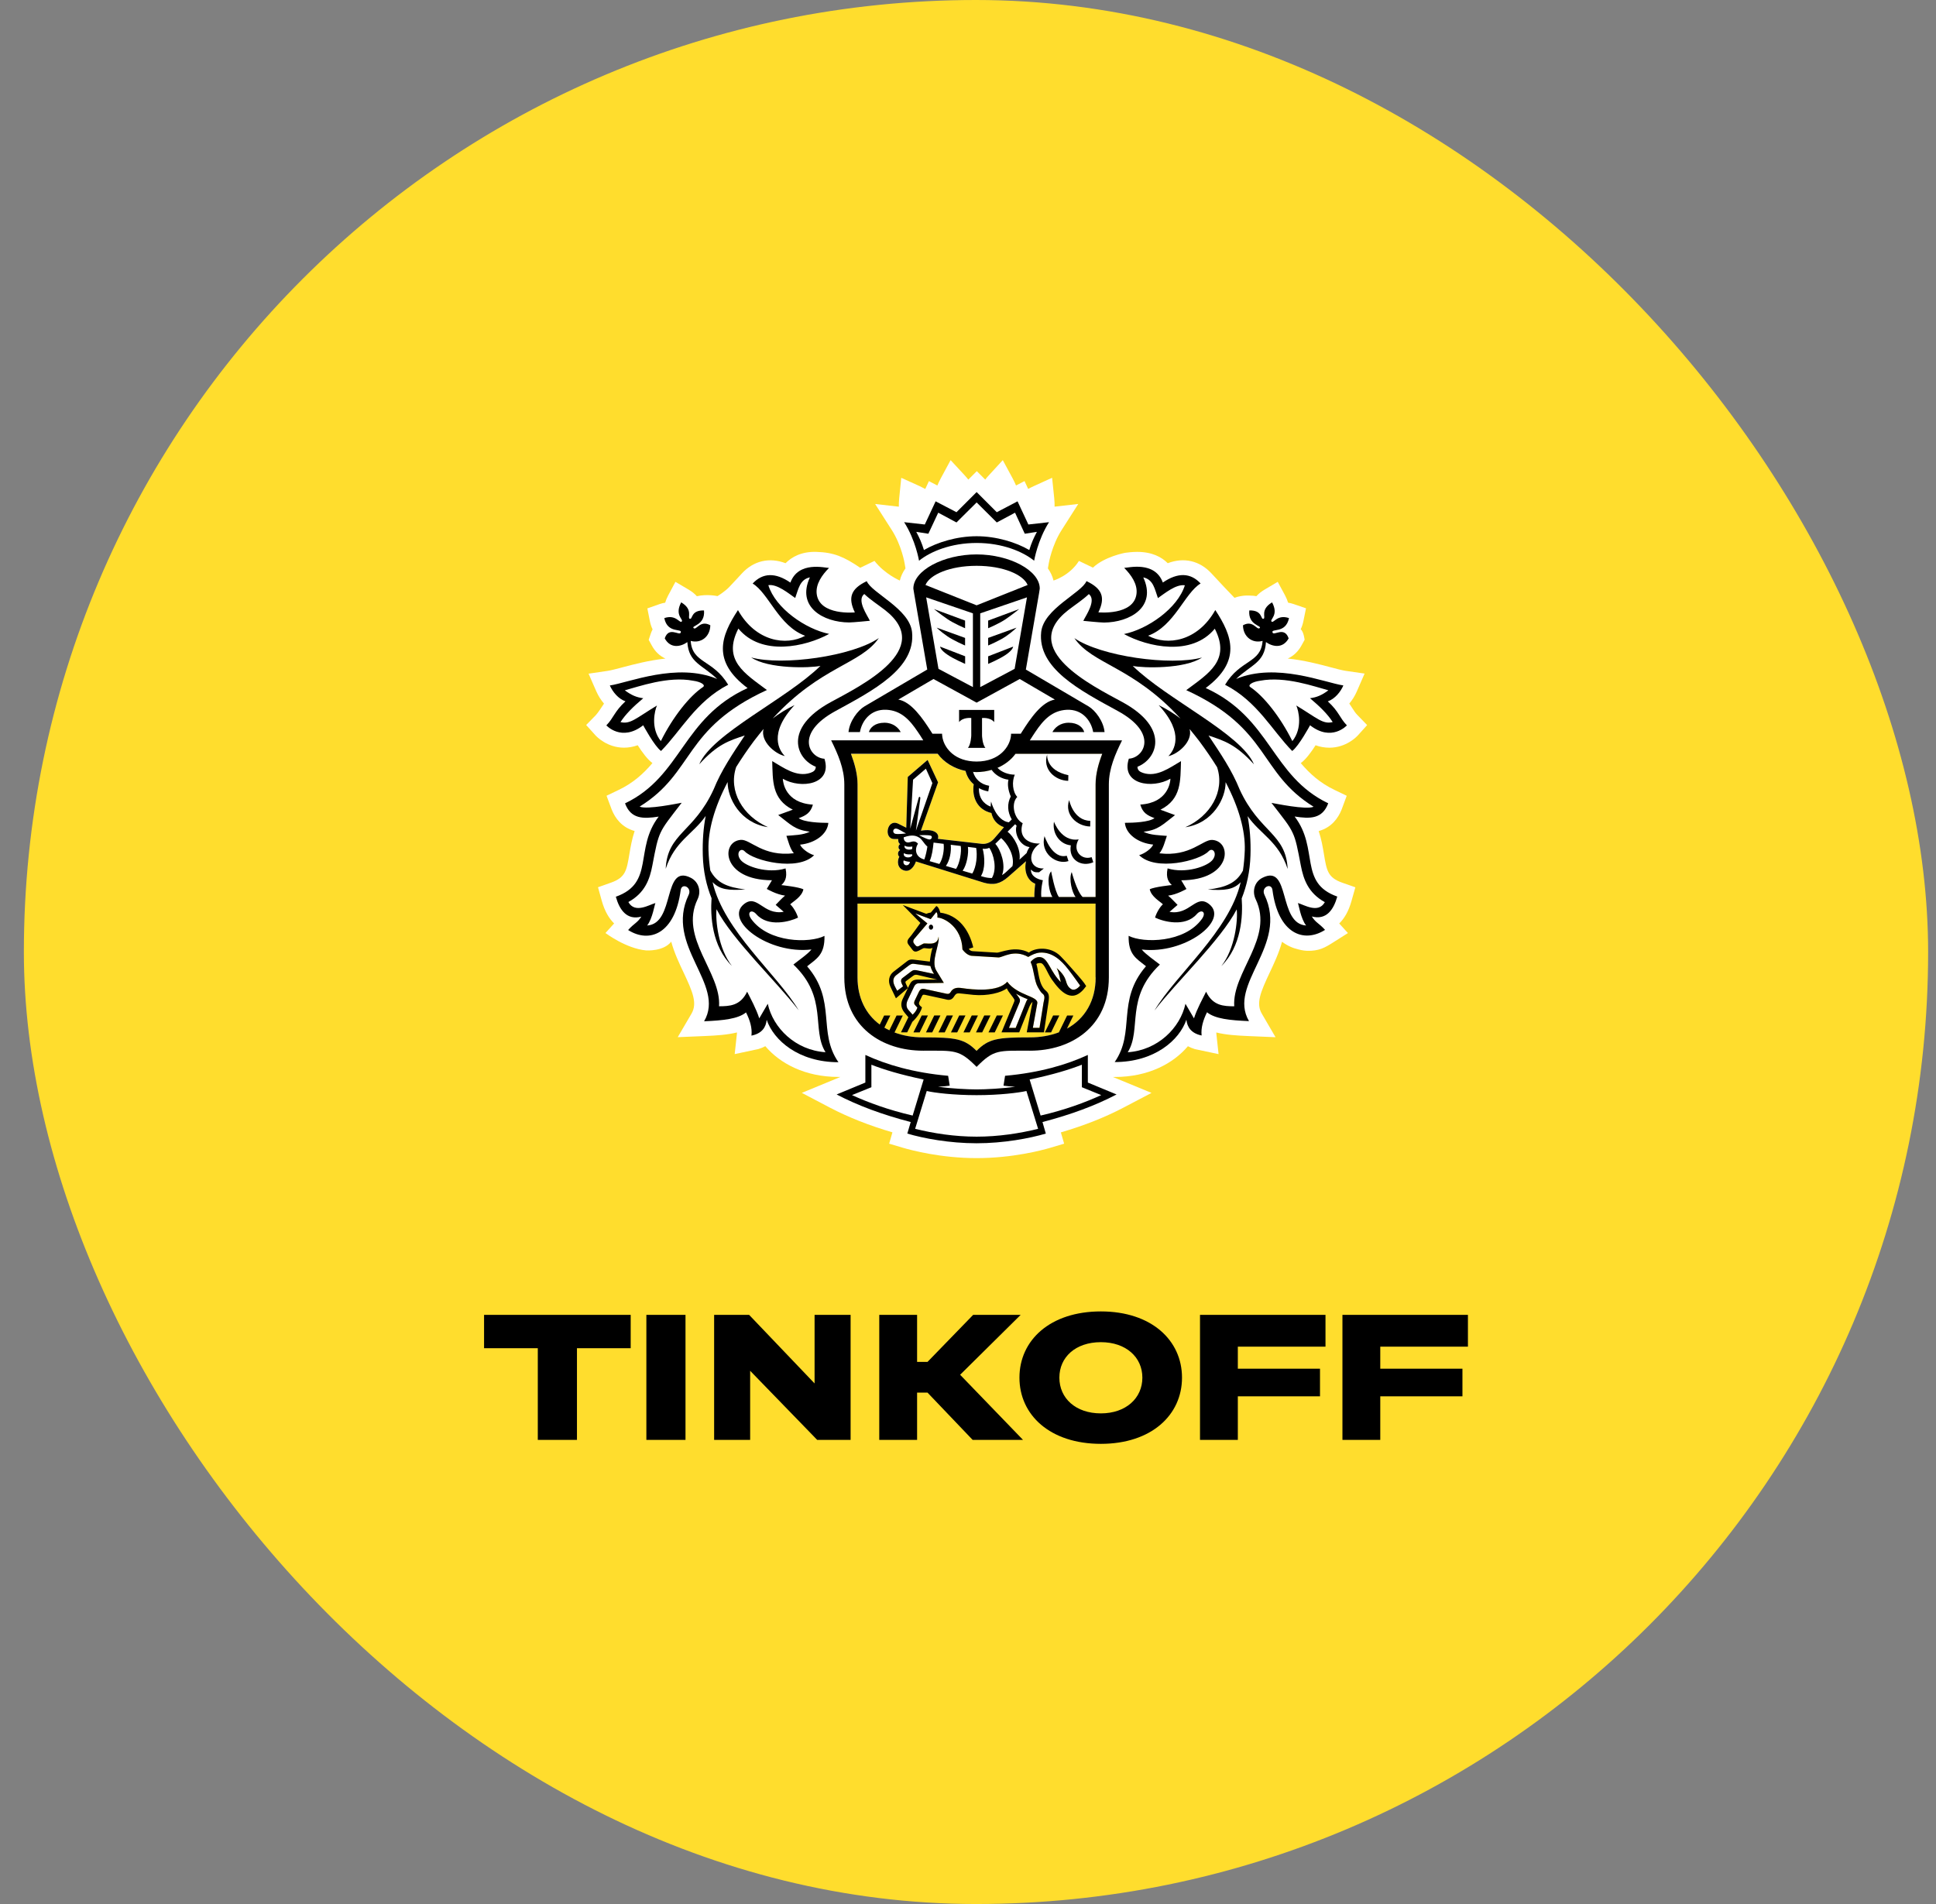 <svg width="61" height="60" viewBox="0 0 61 60" fill="none" xmlns="http://www.w3.org/2000/svg">
<rect x="0" y="0" width="61" height="60" fill="#808080" stroke="none"/>
<rect x="0.752" width="60" height="60" rx="30" fill="#FFDD2D"/>
<path d="M42.77 22.533C42.703 22.464 42.664 22.401 42.608 22.314C42.579 22.27 42.548 22.222 42.514 22.171C42.609 22.059 42.69 21.93 42.751 21.788L42.996 21.226L42.394 21.139C42.292 21.124 42.128 21.081 41.936 21.03C41.567 20.932 41.093 20.806 40.575 20.752C40.752 20.674 40.902 20.533 41.007 20.342L41.106 20.162C41.106 20.162 41.08 19.909 40.983 19.83C41.02 19.752 41.049 19.666 41.068 19.572L41.15 19.169L40.765 19.037C40.705 19.016 40.645 19.001 40.586 18.992C40.564 18.918 40.531 18.84 40.488 18.758L40.259 18.335L39.847 18.579C39.744 18.639 39.657 18.709 39.587 18.787C39.526 18.775 39.46 18.769 39.391 18.769C39.391 18.769 39.155 18.743 38.896 18.838L38.563 18.49L38.169 18.067C37.801 17.67 37.302 17.553 36.794 17.748C36.6 17.553 36.298 17.391 35.828 17.391C35.669 17.391 35.529 17.411 35.447 17.421C35.447 17.421 34.801 17.54 34.437 17.888L33.996 17.676C33.701 18.145 33.195 18.294 33.195 18.294C33.16 18.156 33.101 18.028 33.017 17.911L33.046 17.746C33.046 17.741 33.145 17.181 33.448 16.707L33.974 15.881L33.228 15.966C33.231 15.891 33.227 15.803 33.217 15.698L33.15 15.056L32.566 15.322C32.501 15.351 32.447 15.381 32.396 15.407L32.281 15.16L32.013 15.299C31.986 15.233 31.951 15.157 31.904 15.07L31.596 14.5L31.159 14.976C31.113 15.025 31.075 15.07 31.043 15.113L30.777 14.847L30.51 15.114C30.476 15.071 30.439 15.026 30.394 14.977L29.952 14.5L29.643 15.072C29.595 15.16 29.562 15.234 29.535 15.3L29.269 15.161L29.153 15.409C29.102 15.382 29.048 15.353 28.983 15.322L28.397 15.057L28.332 15.702C28.322 15.805 28.319 15.893 28.321 15.967L27.574 15.882L28.102 16.708C28.405 17.181 28.502 17.741 28.502 17.746L28.53 17.911C28.445 18.029 28.386 18.157 28.352 18.295C28.352 18.295 27.874 18.089 27.554 17.676L27.104 17.892C26.59 17.543 26.272 17.407 25.718 17.391C25.248 17.378 24.945 17.553 24.751 17.748C24.242 17.554 23.745 17.671 23.378 18.068C23.378 18.068 23.136 18.332 22.984 18.491C22.831 18.652 22.606 18.785 22.606 18.785C22.606 18.785 22.287 18.712 21.957 18.788C21.887 18.71 21.799 18.64 21.695 18.579L21.282 18.335L21.055 18.76C21.011 18.841 20.98 18.918 20.959 18.992C20.9 19.001 20.84 19.016 20.78 19.037L20.397 19.172L20.476 19.572C20.496 19.669 20.524 19.755 20.562 19.833C20.54 19.876 20.52 19.921 20.504 19.969L20.439 20.163L20.538 20.343C20.641 20.533 20.79 20.675 20.968 20.753C20.45 20.808 19.977 20.933 19.606 21.031C19.415 21.081 19.252 21.125 19.15 21.14L18.545 21.229L18.682 21.543L18.792 21.793C18.854 21.932 18.936 22.061 19.031 22.173C18.995 22.224 18.843 22.465 18.775 22.534L18.469 22.847L18.762 23.172C18.799 23.212 19.128 23.56 19.66 23.561C19.806 23.561 19.95 23.535 20.093 23.484C20.235 23.708 20.404 23.934 20.557 24.046C20.274 24.381 19.952 24.672 19.494 24.892L19.111 25.076L19.276 25.517C19.383 25.783 19.592 26.075 19.996 26.187C19.91 26.447 19.868 26.694 19.831 26.914C19.744 27.436 19.707 27.652 19.252 27.814L18.842 27.959L18.959 28.38C19.054 28.723 19.196 28.95 19.35 29.1L19.077 29.402C19.077 29.402 19.724 29.891 20.357 29.95C20.367 29.951 20.907 29.986 21.149 29.674C21.246 30.028 21.4 30.354 21.54 30.649C21.826 31.256 21.978 31.616 21.787 31.944L21.354 32.684L22.205 32.648C22.576 32.633 22.922 32.609 23.221 32.535C23.221 32.551 23.219 32.566 23.218 32.581L23.149 33.217L23.895 33.058C23.973 33.035 24.047 33.004 24.114 32.968C24.576 33.512 25.361 33.937 26.418 33.937H26.48L25.264 34.439L26.149 34.904C26.732 35.209 27.38 35.465 28.119 35.683L28.016 36.04L28.46 36.172C28.717 36.247 29.644 36.495 30.773 36.495C31.902 36.495 32.828 36.247 33.085 36.172L33.529 36.04L33.426 35.684C34.166 35.467 34.813 35.211 35.396 34.905L36.282 34.44L35.065 33.938H35.126C36.184 33.938 36.968 33.513 37.429 32.969C37.496 33.005 37.57 33.036 37.649 33.06L38.395 33.218L38.326 32.584C38.325 32.569 38.324 32.552 38.324 32.536C38.622 32.611 38.968 32.633 39.339 32.649L40.19 32.685L39.759 31.946C39.566 31.618 39.72 31.259 40.005 30.652C40.145 30.356 40.298 30.03 40.395 29.677C40.559 29.802 40.736 29.878 40.911 29.918C40.911 29.918 41.047 29.958 41.178 29.962C41.554 29.973 41.742 29.865 42.001 29.701L42.471 29.403L42.196 29.101C42.35 28.952 42.492 28.725 42.586 28.383L42.705 27.961L42.294 27.817C41.837 27.655 41.801 27.438 41.715 26.916C41.678 26.696 41.637 26.448 41.55 26.189C41.954 26.076 42.161 25.784 42.269 25.519L42.433 25.077L42.05 24.893C41.591 24.673 41.269 24.382 40.985 24.047C41.14 23.936 41.308 23.709 41.452 23.485C41.593 23.537 41.738 23.561 41.885 23.562C42.417 23.562 42.747 23.214 42.783 23.175L43.076 22.849L42.77 22.533Z" fill="white"/>
<path fill-rule="evenodd" clip-rule="evenodd" d="M27.02 28.267V24.718C27.02 24.388 26.926 24.058 26.812 23.754H29.545C29.796 24.101 30.25 24.333 30.772 24.333C31.292 24.333 31.747 24.101 31.998 23.754H34.731C34.615 24.059 34.522 24.388 34.522 24.718V28.267H27.02ZM30.771 33.115C30.389 32.733 30.116 32.691 29.087 32.691C27.856 32.691 27.02 31.963 27.02 30.801V28.475H34.521V30.801C34.521 31.963 33.686 32.691 32.453 32.691C31.424 32.689 31.152 32.733 30.771 33.115Z" fill="#FFDD2D"/>
<path d="M27.456 33.553V34.261L26.846 34.509C27.362 34.745 28.003 34.98 28.755 35.153L29.102 34.017C28.363 33.864 27.848 33.705 27.456 33.553Z" fill="white"/>
<path d="M30.771 34.512C30.05 34.512 29.442 34.437 29.2 34.381L28.834 35.573C29.409 35.715 30.082 35.82 30.771 35.82C31.458 35.82 32.131 35.716 32.708 35.573L32.341 34.381C32.099 34.438 31.494 34.512 30.771 34.512Z" fill="white"/>
<path d="M34.087 33.553C33.694 33.705 33.18 33.863 32.441 34.018L32.789 35.155C33.543 34.981 34.181 34.746 34.697 34.51L34.088 34.262V33.553H34.087Z" fill="white"/>
<path d="M26.176 22.123C27.132 21.603 29.468 20.458 27.885 19.224C27.669 19.056 27.431 18.905 27.231 18.718C26.984 18.91 27.323 19.387 27.409 19.561C27.409 19.561 26.881 19.615 26.756 19.615C25.941 19.611 25.086 19.125 25.519 18.193C25.195 18.261 25.155 18.575 25.056 18.844C24.848 18.702 24.487 18.397 24.209 18.44C24.435 19.169 25.387 19.827 26.126 19.976C25.379 20.385 23.994 20.69 23.266 19.808C22.754 20.805 23.466 21.221 24.165 21.744C21.506 22.966 21.899 24.338 20.154 25.418C20.381 25.525 21.39 25.309 21.48 25.297C21.101 25.791 20.924 26 20.814 26.241C20.707 26.467 20.66 26.722 20.555 27.271C20.473 27.705 20.323 28.137 19.799 28.425C20.004 28.799 20.46 28.506 20.651 28.456C20.625 28.496 20.561 28.947 20.39 29.165C21.286 29.106 20.871 27.203 21.767 27.662C22.02 27.79 22.096 28.09 21.98 28.335C21.391 29.559 22.729 30.637 22.656 31.71C22.985 31.708 23.326 31.698 23.54 31.25C23.652 31.474 23.826 31.788 23.922 32.09L24.19 31.631C24.355 32.392 25.06 33.094 26.011 33.157C25.557 32.434 26.101 31.446 24.998 30.395C25.136 30.284 25.453 30.069 25.567 29.922C24.213 30.082 22.802 29.004 23.442 28.492C23.861 28.158 24.045 28.852 24.691 28.735L24.439 28.515C24.527 28.427 24.629 28.312 24.734 28.225C24.459 28.191 24.159 28.014 24.159 28.014L24.323 27.741C22.738 27.738 22.698 26.517 23.342 26.468C23.644 26.446 24.036 27.008 25.011 26.89C24.887 26.739 24.837 26.51 24.778 26.341C25.014 26.319 25.291 26.322 25.513 26.212C25.037 26.151 24.916 25.989 24.519 25.686L24.98 25.517C24.311 25.18 24.352 24.595 24.331 23.985C24.681 24.188 25.092 24.502 25.531 24.357C25.635 24.322 25.701 24.273 25.704 24.163C25.078 23.911 24.676 22.94 26.176 22.123ZM25.034 22.218C24.197 23.12 24.56 23.66 24.728 23.826C24.417 23.759 23.951 23.358 24.058 22.971C23.958 23.091 23.857 23.221 23.753 23.355C23.545 23.634 23.359 23.908 23.194 24.173C22.94 24.934 23.405 25.719 24.197 26.067C23.318 25.936 22.923 25.148 22.925 24.645C22.505 25.445 22.304 26.176 22.322 26.789C22.331 27.017 22.35 27.23 22.38 27.431C22.582 27.817 22.907 27.959 23.485 28.03C22.96 28.064 22.681 28.04 22.453 27.798C22.811 29.348 24.485 30.691 25.166 31.84C24.484 30.947 23.072 29.616 22.578 28.654C22.54 29.002 22.632 29.893 23.061 30.441C22.429 29.814 22.379 28.864 22.421 28.308C22.26 27.908 22.159 27.462 22.145 26.953C22.132 26.485 22.164 26.079 22.235 25.715C21.835 26.288 21.258 26.509 20.974 27.38C21.029 26.256 21.862 26.239 22.485 24.874C22.727 24.277 23.077 23.762 23.465 23.178C22.972 23.341 22.603 23.457 22.033 24.087C22.438 23.121 24.779 22.036 25.852 20.985C25.529 21.054 24.215 21.088 23.669 20.72C24.658 20.99 26.859 20.682 27.691 20.109C27.117 20.941 25.868 20.989 24.347 22.643C24.541 22.487 24.8 22.33 25.034 22.218Z" fill="white"/>
<path d="M40.986 27.27C40.881 26.721 40.835 26.466 40.729 26.241C40.619 26 40.441 25.791 40.062 25.296C40.152 25.309 41.163 25.524 41.388 25.417C39.644 24.338 40.036 22.966 37.377 21.743C38.075 21.221 38.787 20.805 38.276 19.806C37.547 20.689 36.162 20.385 35.415 19.974C36.155 19.825 37.106 19.169 37.333 18.438C37.053 18.395 36.692 18.7 36.484 18.841C36.385 18.572 36.347 18.258 36.022 18.189C36.455 19.122 35.6 19.609 34.784 19.612C34.659 19.612 34.133 19.559 34.133 19.559C34.217 19.384 34.556 18.907 34.308 18.715C34.108 18.904 33.873 19.054 33.656 19.221C32.071 20.456 34.41 21.602 35.365 22.12C36.863 22.937 36.465 23.908 35.838 24.157C35.84 24.267 35.907 24.316 36.012 24.35C36.448 24.497 36.862 24.183 37.209 23.979C37.189 24.589 37.231 25.175 36.563 25.51L37.022 25.68C36.625 25.983 36.506 26.144 36.029 26.206C36.251 26.315 36.53 26.313 36.765 26.335C36.705 26.504 36.653 26.733 36.53 26.884C37.507 27 37.9 26.44 38.2 26.462C38.842 26.511 38.803 27.732 37.217 27.735L37.381 28.008C37.381 28.008 37.081 28.185 36.805 28.218C36.91 28.305 37.013 28.421 37.102 28.509L36.849 28.729C37.494 28.846 37.679 28.152 38.098 28.486C38.739 28.998 37.328 30.076 35.974 29.916C36.088 30.062 36.406 30.279 36.543 30.39C35.439 31.44 35.982 32.428 35.531 33.153C36.48 33.089 37.184 32.387 37.351 31.626L37.619 32.085C37.715 31.783 37.89 31.469 38 31.245C38.213 31.693 38.556 31.703 38.886 31.705C38.811 30.632 40.148 29.554 39.562 28.33C39.444 28.086 39.52 27.786 39.773 27.657C40.671 27.198 40.255 29.101 41.151 29.16C40.98 28.942 40.916 28.491 40.892 28.451C41.081 28.501 41.536 28.794 41.741 28.419C41.221 28.137 41.071 27.704 40.986 27.27ZM39.309 25.714C39.38 26.079 39.415 26.484 39.399 26.952C39.384 27.46 39.284 27.907 39.123 28.307C39.163 28.863 39.115 29.812 38.482 30.439C38.911 29.89 39.004 29 38.966 28.652C38.47 29.614 37.059 30.945 36.376 31.839C37.058 30.689 38.732 29.346 39.091 27.796C38.86 28.037 38.584 28.063 38.058 28.029C38.635 27.958 38.959 27.816 39.161 27.43C39.191 27.23 39.211 27.016 39.219 26.788C39.239 26.174 39.037 25.444 38.616 24.644C38.62 25.146 38.225 25.935 37.344 26.065C38.134 25.716 38.6 24.931 38.347 24.171C38.183 23.906 37.999 23.631 37.789 23.353C37.685 23.22 37.583 23.089 37.483 22.97C37.589 23.357 37.124 23.757 36.812 23.825C36.982 23.658 37.343 23.119 36.507 22.217C36.742 22.329 37 22.486 37.195 22.639C35.675 20.985 34.427 20.938 33.851 20.105C34.683 20.678 36.885 20.987 37.873 20.716C37.328 21.084 36.012 21.05 35.69 20.981C36.762 22.032 39.106 23.117 39.51 24.083C38.94 23.453 38.569 23.337 38.078 23.174C38.467 23.759 38.816 24.274 39.057 24.87C39.682 26.235 40.515 26.251 40.57 27.376C40.286 26.507 39.71 26.286 39.309 25.714Z" fill="white"/>
<path d="M31.997 23.752C31.747 24.099 31.291 24.331 30.772 24.331C30.651 24.331 30.534 24.317 30.424 24.296C30.455 24.439 30.527 24.587 30.679 24.714C30.617 25.129 30.795 25.518 31.238 25.619C31.285 25.831 31.414 25.99 31.633 26.066L31.325 26.424C31.206 26.561 31.052 26.606 30.927 26.589L29.551 26.432C29.611 26.279 29.451 26.101 29.015 26.176L29.555 24.652L29.226 23.946L28.602 24.484L28.556 26.082L28.287 25.951C27.94 25.799 27.838 26.436 28.168 26.438L28.3 26.439C28.291 26.504 28.312 26.576 28.364 26.6C28.302 26.625 28.283 26.743 28.361 26.785C28.282 26.823 28.27 26.944 28.334 26.996C28.266 27.114 28.253 27.369 28.494 27.433C28.693 27.485 28.818 27.271 28.858 27.146L31 27.814C31.301 27.902 31.518 27.853 31.77 27.63L32.328 27.138C32.258 27.461 32.372 27.75 32.616 27.847C32.616 27.847 32.578 28.142 32.593 28.265L33.342 28.266H34.522V24.718C34.522 24.387 34.615 24.057 34.731 23.752H33.342H31.997Z" fill="white"/>
<path d="M28.791 29.722L28.833 29.774C28.89 29.846 28.925 29.829 28.991 29.79L29.088 29.738C29.149 29.691 29.547 29.845 29.569 29.511C29.613 29.76 29.319 30.285 29.497 30.578L29.736 30.972L28.955 30.984C28.87 30.984 28.825 31.036 28.802 31.083L28.597 31.51C28.544 31.622 28.548 31.739 28.615 31.817L28.753 31.974C28.753 31.974 28.866 31.877 28.903 31.75L28.842 31.686C28.791 31.638 28.791 31.591 28.819 31.531L28.945 31.268C28.993 31.164 29.043 31.142 29.154 31.169L29.785 31.306C29.831 31.318 29.906 31.34 29.951 31.262C30.029 31.123 30.165 31.114 30.304 31.136C30.65 31.189 31.45 31.272 31.735 30.936C32.07 31.384 32.724 31.384 32.682 31.619L32.543 32.389H32.751L32.878 31.602C32.892 31.51 32.948 31.384 32.85 31.313C32.81 31.282 32.791 31.265 32.7 31.107C32.581 30.898 32.587 30.584 32.473 30.313C32.581 30.183 32.699 30.139 32.802 30.164C33.033 30.221 33.095 30.622 33.423 30.949C33.386 30.804 33.37 30.644 33.292 30.506C33.292 30.506 33.52 30.684 33.579 30.892C33.616 31.022 33.654 31.118 33.77 31.178C33.848 31.206 33.94 31.169 34.032 31.057C34.032 31.057 33.816 30.748 33.658 30.545C33.441 30.267 33.151 29.988 32.757 30.021C32.632 30.031 32.512 30.088 32.398 30.157C31.949 29.903 31.6 30.172 31.462 30.172L30.621 30.122C30.456 30.111 30.326 29.918 30.326 29.918C30.305 29.202 29.733 28.917 29.536 28.917C29.536 28.917 29.554 28.788 29.502 28.742L29.327 28.964L28.84 28.785L29.222 29.1L28.807 29.586C28.765 29.633 28.77 29.696 28.791 29.722Z" fill="white"/>
<path d="M28.24 30.729C28.123 30.821 28.128 30.949 28.199 31.092L28.269 31.224L28.453 31.084L28.411 30.993C28.381 30.929 28.382 30.864 28.434 30.823L28.698 30.623C28.771 30.568 28.795 30.562 28.873 30.574L29.428 30.692C29.428 30.692 29.344 30.568 29.316 30.442L28.793 30.373C28.72 30.363 28.674 30.395 28.61 30.445L28.24 30.729Z" fill="white"/>
<path d="M31.791 32.391H32.001L32.338 31.555C32.35 31.525 32.366 31.513 32.379 31.488C32.227 31.428 32.139 31.386 32.013 31.312C32.097 31.427 32.163 31.475 32.128 31.581L31.791 32.391Z" fill="white"/>
<path d="M31.97 21.076L32.359 18.822L30.885 19.327V21.65L31.97 21.076ZM31.134 19.555L32.112 19.192C32.112 19.192 31.921 19.348 31.694 19.505C31.492 19.646 31.134 19.796 31.134 19.796V19.555ZM31.134 20.101L32.029 19.779C32.029 19.779 31.921 19.892 31.695 20.05C31.493 20.189 31.135 20.339 31.135 20.339V20.101H31.134ZM31.134 20.68L31.921 20.375C31.921 20.375 31.921 20.472 31.694 20.628C31.492 20.768 31.134 20.919 31.134 20.919V20.68Z" fill="white"/>
<path d="M29.346 23.069L29.379 23.122H29.682L29.686 23.175C29.689 23.226 29.701 23.279 29.718 23.332C29.765 23.478 29.859 23.63 30.009 23.753C30.183 23.895 30.435 23.998 30.77 23.998C31.496 23.998 31.824 23.524 31.855 23.175L31.857 23.122H32.162L32.194 23.069C32.481 22.618 32.831 22.116 33.237 22.044L32.129 21.396L30.77 22.141L29.41 21.396L28.303 22.044C28.709 22.115 29.059 22.618 29.346 23.069Z" fill="white"/>
<path d="M30.657 21.65V19.327L29.186 18.822L29.572 21.076L30.657 21.65ZM30.409 20.921C30.409 20.921 30.051 20.77 29.849 20.63C29.622 20.474 29.622 20.377 29.622 20.377L30.41 20.681V20.921H30.409ZM30.409 19.555V19.796C30.409 19.796 30.051 19.646 29.849 19.505C29.621 19.348 29.429 19.192 29.429 19.192L30.409 19.555ZM30.409 20.101V20.34C30.409 20.34 30.051 20.19 29.849 20.051C29.621 19.894 29.515 19.78 29.515 19.78L30.409 20.101Z" fill="white"/>
<path d="M30.771 17.83C29.929 17.83 29.298 18.108 29.16 18.434L30.771 19.075L32.379 18.434C32.243 18.108 31.612 17.83 30.771 17.83Z" fill="white"/>
<path d="M30.773 16.9C31.392 16.9 32.014 17.089 32.431 17.335C32.5 17.108 32.572 16.946 32.672 16.761L32.291 16.82L31.982 16.157L31.406 16.466L30.773 15.834L30.137 16.466L29.563 16.157L29.252 16.82L28.871 16.761C28.97 16.946 29.042 17.108 29.112 17.335C29.532 17.089 30.15 16.9 30.773 16.9Z" fill="white"/>
<path d="M41.277 22.005C41.484 21.978 41.652 21.909 41.856 21.755C41.416 21.637 40.495 21.301 39.709 21.453C39.449 21.487 39.305 21.593 39.397 21.654C39.82 21.936 40.342 22.591 40.721 23.356C41.055 22.938 40.915 22.39 40.845 22.233C41.51 22.637 41.684 22.833 41.992 22.756C41.827 22.502 41.595 22.273 41.277 22.005Z" fill="white"/>
<path d="M20.822 23.355C21.202 22.591 21.723 21.936 22.147 21.653C22.242 21.593 22.095 21.487 21.838 21.452C21.05 21.302 20.127 21.637 19.687 21.755C19.894 21.908 20.058 21.978 20.268 22.005C19.948 22.273 19.716 22.501 19.551 22.756C19.861 22.833 20.035 22.636 20.698 22.233C20.63 22.391 20.489 22.938 20.822 23.355Z" fill="white"/>
<path fill-rule="evenodd" clip-rule="evenodd" d="M25.431 30.451C25.736 30.206 25.99 30.084 25.978 29.492C25.518 29.729 24.215 29.716 23.67 28.96C23.517 28.745 23.68 28.637 23.829 28.807C24.202 29.233 24.892 29.039 25.144 28.917C25.104 28.771 24.992 28.58 24.898 28.498C24.993 28.405 25.26 28.266 25.314 28.026C25.172 27.948 24.619 27.892 24.619 27.892C24.708 27.806 24.819 27.686 24.752 27.366C24.187 27.541 23.489 27.304 23.331 27.093C23.175 26.886 23.334 26.692 23.466 26.829C23.747 27.127 25.135 27.468 25.651 26.95C25.459 26.896 25.248 26.724 25.21 26.617C25.688 26.569 26.069 26.285 26.1 25.931C25.836 25.931 25.337 25.911 25.166 25.783C25.395 25.698 25.54 25.615 25.613 25.356C24.739 25.303 24.67 24.649 24.665 24.541C25.234 24.871 26.236 24.725 25.977 23.91C25.503 23.885 25.026 23.113 26.328 22.405C27.511 21.759 28.856 21.064 28.737 19.918C28.66 19.185 27.462 18.685 27.31 18.314C26.81 18.553 26.71 18.831 26.935 19.298C26.935 19.298 25.821 19.409 25.733 18.718C25.695 18.409 25.9 18.119 26.121 17.897C25.996 17.897 25.157 17.67 24.904 18.359C24.434 18.035 24.031 18.047 23.715 18.389C24.221 18.692 24.534 19.729 25.369 20.035C24.775 20.36 23.813 20.224 23.252 19.226C22.721 20.032 22.415 20.83 23.555 21.683C21.482 22.633 21.497 24.45 19.694 25.316C19.877 25.81 20.262 25.81 20.754 25.733C19.975 26.753 20.638 27.821 19.404 28.258C19.52 28.674 19.752 29.007 20.207 28.885C20.077 29.088 19.992 29.084 19.791 29.307C20.465 29.735 21.265 29.426 21.447 28.052C21.479 27.806 21.814 27.96 21.698 28.201C20.929 29.802 22.873 31.008 22.185 32.183C22.791 32.157 23.254 32.109 23.506 31.904C23.63 32.15 23.705 32.394 23.677 32.635C24.012 32.567 24.134 32.368 24.157 32.137C24.377 32.783 25.162 33.473 26.418 33.473C25.751 32.514 26.371 31.543 25.431 30.451ZM24.191 31.631L23.923 32.091C23.827 31.788 23.653 31.474 23.541 31.251C23.325 31.699 22.984 31.708 22.656 31.71C22.729 30.638 21.391 29.559 21.98 28.336C22.098 28.091 22.02 27.791 21.767 27.662C20.87 27.204 21.286 29.107 20.39 29.165C20.561 28.948 20.626 28.496 20.651 28.457C20.461 28.507 20.005 28.8 19.799 28.425C20.323 28.138 20.473 27.705 20.555 27.271C20.659 26.722 20.708 26.467 20.813 26.242C20.924 26.001 21.1 25.791 21.479 25.297C21.389 25.31 20.381 25.525 20.154 25.418C21.898 24.338 21.505 22.967 24.164 21.744C23.467 21.222 22.755 20.805 23.265 19.808C23.993 20.69 25.378 20.385 26.125 19.976C25.387 19.827 24.434 19.171 24.209 18.44C24.487 18.397 24.849 18.702 25.055 18.844C25.156 18.574 25.195 18.261 25.519 18.194C25.087 19.126 25.941 19.612 26.756 19.615C26.883 19.615 27.409 19.562 27.409 19.562C27.325 19.387 26.984 18.91 27.232 18.718C27.431 18.907 27.669 19.057 27.885 19.224C29.47 20.46 27.132 21.605 26.176 22.125C24.677 22.941 25.078 23.914 25.704 24.162C25.702 24.271 25.635 24.32 25.531 24.355C25.092 24.501 24.681 24.186 24.331 23.984C24.352 24.593 24.311 25.18 24.98 25.515L24.52 25.683C24.916 25.987 25.037 26.147 25.514 26.21C25.291 26.32 25.015 26.317 24.778 26.339C24.838 26.508 24.887 26.737 25.012 26.888C24.036 27.005 23.645 26.444 23.342 26.466C22.698 26.515 22.738 27.736 24.323 27.739L24.16 28.012C24.16 28.012 24.46 28.189 24.736 28.223C24.631 28.309 24.529 28.425 24.44 28.514L24.693 28.733C24.045 28.85 23.863 28.157 23.442 28.49C22.802 29.002 24.214 30.081 25.567 29.92C25.454 30.067 25.135 30.283 24.999 30.395C26.101 31.444 25.558 32.433 26.011 33.158C25.06 33.095 24.356 32.391 24.191 31.631Z" fill="black"/>
<path fill-rule="evenodd" clip-rule="evenodd" d="M22.452 27.797C22.682 28.038 22.959 28.063 23.484 28.03C22.906 27.959 22.582 27.817 22.38 27.43C22.351 27.23 22.331 27.016 22.323 26.788C22.305 26.175 22.506 25.445 22.926 24.644C22.923 25.146 23.317 25.934 24.198 26.066C23.406 25.717 22.941 24.932 23.195 24.172C23.36 23.907 23.546 23.632 23.753 23.354C23.857 23.221 23.959 23.09 24.058 22.97C23.952 23.358 24.417 23.758 24.729 23.825C24.56 23.659 24.198 23.12 25.035 22.219C24.802 22.331 24.543 22.488 24.347 22.641C25.866 20.987 27.116 20.94 27.69 20.107C26.859 20.68 24.657 20.989 23.668 20.718C24.214 21.086 25.529 21.052 25.851 20.983C24.78 22.034 22.439 23.119 22.032 24.085C22.602 23.454 22.972 23.339 23.466 23.177C23.077 23.763 22.727 24.277 22.486 24.874C21.862 26.237 21.029 26.254 20.975 27.378C21.259 26.507 21.836 26.286 22.235 25.713C22.165 26.079 22.131 26.484 22.144 26.951C22.158 27.46 22.259 27.906 22.42 28.306C22.38 28.863 22.428 29.812 23.061 30.439C22.631 29.891 22.539 29 22.577 28.652C23.072 29.614 24.484 30.945 25.166 31.838C24.484 30.69 22.811 29.348 22.452 27.797Z" fill="black"/>
<path fill-rule="evenodd" clip-rule="evenodd" d="M38.079 23.178C38.57 23.341 38.94 23.456 39.511 24.087C39.107 23.121 36.762 22.036 35.691 20.985C36.013 21.053 37.329 21.088 37.874 20.72C36.886 20.991 34.684 20.682 33.852 20.109C34.426 20.942 35.676 20.989 37.196 22.643C37.001 22.49 36.742 22.332 36.508 22.221C37.344 23.122 36.983 23.662 36.813 23.828C37.124 23.761 37.59 23.361 37.483 22.974C37.584 23.093 37.685 23.224 37.789 23.357C37.998 23.637 38.183 23.91 38.348 24.175C38.602 24.936 38.136 25.721 37.346 26.069C38.227 25.939 38.622 25.149 38.617 24.648C39.038 25.448 39.239 26.178 39.221 26.791C39.213 27.02 39.193 27.232 39.163 27.434C38.96 27.82 38.636 27.962 38.058 28.033C38.585 28.065 38.861 28.041 39.092 27.8C38.733 29.351 37.06 30.693 36.376 31.843C37.06 30.949 38.469 29.618 38.967 28.656C39.005 29.004 38.913 29.895 38.483 30.443C39.116 29.816 39.164 28.867 39.124 28.311C39.283 27.911 39.384 27.464 39.4 26.956C39.415 26.488 39.379 26.082 39.31 25.718C39.71 26.29 40.286 26.511 40.572 27.383C40.517 26.258 39.684 26.24 39.059 24.877C38.817 24.276 38.468 23.762 38.079 23.178Z" fill="black"/>
<path fill-rule="evenodd" clip-rule="evenodd" d="M40.791 25.73C41.281 25.808 41.667 25.808 41.85 25.314C40.047 24.448 40.062 22.632 37.99 21.681C39.129 20.829 38.822 20.03 38.292 19.224C37.732 20.222 36.767 20.358 36.175 20.033C37.008 19.727 37.324 18.69 37.829 18.387C37.513 18.045 37.109 18.034 36.639 18.357C36.385 17.668 35.547 17.895 35.421 17.895C35.641 18.116 35.848 18.406 35.809 18.716C35.722 19.407 34.608 19.296 34.608 19.296C34.834 18.829 34.733 18.551 34.233 18.312C34.081 18.683 32.885 19.183 32.806 19.916C32.686 21.062 34.033 21.757 35.216 22.403C36.517 23.111 36.04 23.884 35.568 23.908C35.306 24.723 36.308 24.869 36.878 24.539C36.876 24.647 36.803 25.301 35.929 25.354C36.003 25.613 36.147 25.696 36.376 25.781C36.205 25.91 35.706 25.929 35.443 25.929C35.474 26.283 35.856 26.568 36.334 26.615C36.296 26.723 36.084 26.895 35.893 26.948C36.409 27.466 37.797 27.125 38.079 26.827C38.208 26.69 38.366 26.884 38.211 27.091C38.052 27.303 37.355 27.54 36.789 27.365C36.724 27.683 36.833 27.804 36.922 27.89C36.922 27.89 36.369 27.946 36.226 28.024C36.28 28.264 36.548 28.402 36.641 28.497C36.547 28.578 36.435 28.769 36.394 28.915C36.648 29.039 37.339 29.23 37.709 28.805C37.859 28.636 38.023 28.743 37.87 28.958C37.325 29.715 36.021 29.726 35.561 29.49C35.548 30.082 35.802 30.204 36.108 30.448C35.166 31.541 35.788 32.512 35.122 33.468C36.377 33.468 37.162 32.779 37.381 32.133C37.407 32.362 37.527 32.562 37.861 32.631C37.835 32.39 37.909 32.146 38.031 31.899C38.285 32.105 38.748 32.153 39.354 32.178C38.667 31.003 40.611 29.798 39.84 28.196C39.726 27.956 40.061 27.802 40.093 28.047C40.273 29.421 41.074 29.731 41.75 29.303C41.547 29.079 41.462 29.084 41.333 28.88C41.788 29.003 42.019 28.67 42.135 28.253C40.907 27.818 41.571 26.75 40.791 25.73ZM40.894 28.457C40.919 28.497 40.982 28.948 41.154 29.165C40.257 29.107 40.673 27.204 39.776 27.662C39.523 27.79 39.448 28.09 39.564 28.336C40.151 29.56 38.814 30.638 38.889 31.711C38.559 31.708 38.216 31.699 38.002 31.251C37.893 31.475 37.716 31.789 37.62 32.091L37.352 31.632C37.186 32.392 36.482 33.095 35.533 33.159C35.984 32.435 35.442 31.447 36.546 30.396C36.407 30.285 36.09 30.068 35.975 29.922C37.329 30.082 38.74 29.004 38.099 28.492C37.68 28.158 37.496 28.851 36.85 28.735L37.103 28.515C37.014 28.427 36.911 28.311 36.806 28.224C37.082 28.191 37.383 28.014 37.383 28.014L37.219 27.74C38.804 27.738 38.842 26.517 38.201 26.468C37.9 26.446 37.507 27.007 36.532 26.89C36.655 26.739 36.706 26.51 36.766 26.341C36.531 26.319 36.252 26.321 36.031 26.212C36.508 26.15 36.627 25.988 37.023 25.686L36.564 25.516C37.232 25.18 37.19 24.595 37.211 23.985C36.862 24.188 36.449 24.502 36.013 24.356C35.91 24.321 35.841 24.273 35.839 24.163C36.466 23.914 36.865 22.943 35.367 22.126C34.412 21.606 32.073 20.462 33.657 19.227C33.874 19.06 34.11 18.908 34.308 18.721C34.556 18.913 34.217 19.39 34.133 19.564C34.133 19.564 34.659 19.618 34.784 19.618C35.6 19.614 36.456 19.128 36.023 18.195C36.347 18.263 36.385 18.578 36.484 18.847C36.692 18.705 37.052 18.401 37.333 18.444C37.105 19.174 36.155 19.831 35.415 19.98C36.162 20.389 37.548 20.694 38.276 19.812C38.786 20.809 38.075 21.226 37.377 21.748C40.037 22.97 39.643 24.342 41.389 25.422C41.163 25.529 40.152 25.314 40.062 25.301C40.443 25.795 40.621 26.005 40.729 26.245C40.836 26.471 40.882 26.725 40.987 27.275C41.07 27.709 41.221 28.142 41.743 28.429C41.539 28.8 41.084 28.507 40.894 28.457Z" fill="black"/>
<path fill-rule="evenodd" clip-rule="evenodd" d="M28.229 31.459L28.609 31.135L28.551 31.018C28.509 30.935 28.531 30.93 28.575 30.897L28.776 30.747C28.822 30.709 28.871 30.713 28.927 30.727L29.529 30.869H28.894C28.747 30.879 28.704 30.936 28.651 31.045L28.608 31.135L28.445 31.472C28.389 31.588 28.36 31.743 28.506 31.918L28.621 32.056L28.388 32.532H28.584L28.746 32.201C28.759 32.19 28.998 31.97 29.049 31.743C28.979 31.686 28.931 31.646 28.969 31.567L29.042 31.409C29.066 31.357 29.074 31.336 29.143 31.349L29.773 31.486C29.852 31.508 29.968 31.543 30.052 31.415C30.138 31.282 30.15 31.296 30.351 31.316L30.673 31.351C31.113 31.393 31.552 31.282 31.723 31.145C31.783 31.282 31.902 31.388 31.958 31.495C31.979 31.535 31.944 31.591 31.917 31.66L31.556 32.531H32.114L32.429 31.737C32.458 31.662 32.5 31.601 32.533 31.571L32.351 32.532H32.893L33.036 31.581C33.067 31.37 33.049 31.302 32.948 31.215C32.723 31.023 32.728 30.62 32.655 30.376C32.693 30.354 32.738 30.343 32.791 30.349C32.909 30.36 32.998 30.663 33.136 30.859C33.413 31.251 33.791 31.684 34.224 31.074C34.182 31.004 34.137 30.942 34.084 30.881L33.963 30.738C33.893 30.659 33.558 30.273 33.418 30.134C33.101 29.812 32.614 29.861 32.419 30.018C31.98 29.785 31.516 30.029 31.406 30.02L30.649 29.974C30.614 29.971 30.562 29.96 30.525 29.9L30.666 29.854C30.534 29.301 30.203 28.839 29.625 28.759C29.625 28.759 29.591 28.585 29.502 28.551L29.329 28.756C29.281 28.763 29.227 28.778 29.184 28.796L28.445 28.52L28.999 29.084C28.999 29.084 28.711 29.494 28.63 29.578C28.575 29.655 28.58 29.714 28.641 29.788L28.748 29.929C28.804 30.003 28.865 30 28.954 29.955L29.075 29.891C29.128 29.847 29.306 29.934 29.382 29.864C29.334 30.025 29.309 30.18 29.298 30.302L28.8 30.241C28.692 30.226 28.642 30.241 28.576 30.294L28.151 30.623C28.013 30.73 27.97 30.915 28.056 31.095L28.229 31.459ZM32.339 31.553L32.002 32.391H31.791L32.129 31.58C32.163 31.476 32.097 31.427 32.013 31.313C32.138 31.384 32.228 31.43 32.379 31.488C32.366 31.512 32.35 31.524 32.339 31.553ZM29.088 29.74L28.992 29.791C28.925 29.829 28.892 29.847 28.834 29.775L28.792 29.721C28.771 29.696 28.765 29.634 28.807 29.585L29.221 29.1L28.84 28.785L29.324 28.965L29.502 28.742C29.554 28.786 29.536 28.915 29.536 28.915C29.732 28.915 30.303 29.201 30.325 29.918C30.325 29.918 30.455 30.11 30.62 30.12L31.461 30.171C31.601 30.171 31.95 29.904 32.398 30.156C32.511 30.088 32.632 30.033 32.757 30.019C33.151 29.99 33.442 30.267 33.658 30.546C33.816 30.748 34.033 31.058 34.033 31.058C33.94 31.17 33.849 31.207 33.771 31.179C33.655 31.118 33.617 31.024 33.58 30.893C33.521 30.684 33.294 30.506 33.294 30.506C33.371 30.646 33.387 30.804 33.424 30.95C33.095 30.622 33.032 30.221 32.803 30.166C32.701 30.14 32.582 30.184 32.473 30.312C32.588 30.583 32.582 30.897 32.701 31.108C32.791 31.265 32.811 31.279 32.851 31.314C32.948 31.384 32.894 31.511 32.879 31.602L32.754 32.39H32.544L32.683 31.62C32.725 31.385 32.071 31.385 31.736 30.937C31.451 31.273 30.651 31.189 30.305 31.137C30.165 31.116 30.029 31.125 29.952 31.264C29.907 31.342 29.832 31.319 29.786 31.307L29.155 31.17C29.044 31.144 28.995 31.166 28.947 31.268L28.821 31.531C28.793 31.593 28.795 31.638 28.845 31.688L28.905 31.752C28.87 31.878 28.755 31.975 28.755 31.975L28.618 31.819C28.551 31.74 28.547 31.626 28.601 31.514L28.805 31.084C28.829 31.036 28.873 30.985 28.958 30.985L29.739 30.973L29.5 30.581C29.322 30.287 29.618 29.762 29.573 29.514C29.548 29.846 29.15 29.695 29.088 29.74ZM28.24 30.729L28.61 30.445C28.676 30.395 28.72 30.362 28.795 30.372L29.316 30.441C29.345 30.567 29.428 30.69 29.428 30.69L28.873 30.573C28.795 30.564 28.771 30.567 28.698 30.62L28.434 30.821C28.382 30.861 28.38 30.927 28.41 30.99L28.453 31.082L28.269 31.222L28.199 31.089C28.127 30.948 28.123 30.819 28.24 30.729Z" fill="black"/>
<path fill-rule="evenodd" clip-rule="evenodd" d="M29.85 20.629C30.052 20.77 30.41 20.92 30.41 20.92V20.681L29.621 20.377C29.621 20.377 29.621 20.475 29.85 20.629Z" fill="black"/>
<path fill-rule="evenodd" clip-rule="evenodd" d="M30.408 20.341V20.102L29.514 19.779C29.514 19.779 29.62 19.893 29.849 20.05C30.05 20.19 30.408 20.341 30.408 20.341Z" fill="black"/>
<path fill-rule="evenodd" clip-rule="evenodd" d="M30.408 19.797V19.556L29.428 19.193C29.428 19.193 29.619 19.349 29.848 19.506C30.05 19.647 30.408 19.797 30.408 19.797Z" fill="black"/>
<path fill-rule="evenodd" clip-rule="evenodd" d="M33.16 23.07H34.162C34.121 22.923 33.965 22.775 33.673 22.775C33.396 22.775 33.23 22.936 33.16 23.07Z" fill="black"/>
<path fill-rule="evenodd" clip-rule="evenodd" d="M32.112 19.193L31.135 19.556V19.797C31.135 19.797 31.493 19.647 31.695 19.506C31.922 19.349 32.112 19.193 32.112 19.193Z" fill="black"/>
<path fill-rule="evenodd" clip-rule="evenodd" d="M31.922 20.377L31.135 20.682V20.921C31.135 20.921 31.493 20.77 31.695 20.631C31.922 20.475 31.922 20.377 31.922 20.377Z" fill="black"/>
<path fill-rule="evenodd" clip-rule="evenodd" d="M32.029 19.779L31.135 20.102V20.341C31.135 20.341 31.494 20.191 31.695 20.052C31.923 19.893 32.029 19.779 32.029 19.779Z" fill="black"/>
<path fill-rule="evenodd" clip-rule="evenodd" d="M27.866 22.775C27.574 22.775 27.419 22.923 27.377 23.07H28.38C28.309 22.936 28.145 22.775 27.866 22.775Z" fill="black"/>
<path fill-rule="evenodd" clip-rule="evenodd" d="M32.761 18.547C32.761 17.979 31.814 17.471 30.77 17.471C29.725 17.471 28.778 17.979 28.778 18.547L28.8 18.686L29.216 21.098L27.241 22.258C27.031 22.382 26.768 22.724 26.735 23.069H27.095C27.155 22.724 27.424 22.343 27.928 22.366C28.384 22.39 28.655 22.669 28.922 23.069L28.992 23.173L29.091 23.33H26.188C26.401 23.762 26.603 24.22 26.603 24.717V30.8C26.603 32.365 27.796 33.11 29.087 33.11C30.085 33.11 30.22 33.065 30.771 33.62C31.319 33.065 31.454 33.11 32.454 33.11C33.745 33.11 34.938 32.365 34.938 30.8V24.718C34.938 24.221 35.14 23.763 35.354 23.331H32.448L32.549 23.174L32.618 23.07C32.885 22.671 33.156 22.392 33.612 22.367C34.114 22.344 34.385 22.725 34.444 23.07H34.803C34.771 22.725 34.507 22.382 34.297 22.259L32.323 21.099L32.74 18.688L32.761 18.547ZM29.182 18.824L30.655 19.328V21.652L29.57 21.077L29.182 18.824ZM29.545 23.753C29.739 24.02 30.053 24.218 30.424 24.295C30.456 24.436 30.532 24.59 30.68 24.715C30.618 25.13 30.795 25.517 31.238 25.62C31.284 25.831 31.415 25.991 31.633 26.067L31.325 26.425C31.207 26.562 31.054 26.606 30.927 26.59L29.55 26.433C29.61 26.279 29.451 26.101 29.016 26.177L29.557 24.653L29.227 23.947L28.602 24.484L28.555 26.083L28.29 25.951C27.94 25.8 27.838 26.436 28.171 26.439L28.302 26.44C28.294 26.505 28.314 26.577 28.365 26.599C28.302 26.626 28.284 26.745 28.363 26.787C28.283 26.824 28.272 26.945 28.336 26.997C28.267 27.115 28.256 27.369 28.497 27.433C28.695 27.486 28.819 27.272 28.859 27.147L30.999 27.815C31.303 27.902 31.518 27.853 31.769 27.631L32.328 27.139C32.258 27.461 32.373 27.751 32.617 27.848C32.617 27.848 32.582 28.137 32.592 28.266H27.02V24.718C27.02 24.388 26.925 24.057 26.812 23.753H29.545ZM31.847 25.099C31.729 25.325 31.74 25.586 31.879 25.822L31.787 25.913C31.385 25.863 31.227 25.259 31.227 25.259C31.219 25.314 31.214 25.366 31.215 25.42C30.981 25.332 30.833 25.123 30.845 24.836C30.933 24.886 31.033 24.921 31.139 24.939L31.167 24.762C30.886 24.714 30.722 24.537 30.66 24.327C30.646 24.326 30.634 24.323 30.622 24.322C30.671 24.325 30.721 24.33 30.772 24.33C30.938 24.33 31.096 24.304 31.244 24.26C31.361 24.427 31.567 24.547 31.775 24.57C31.742 24.71 31.758 24.883 31.847 25.099ZM32.441 26.695C32.401 26.749 32.368 26.812 32.348 26.881L32.124 27.088C32.169 26.758 31.948 26.368 31.747 26.208L31.985 25.973L32.032 26.022C31.953 26.233 32.109 26.646 32.441 26.695ZM31.36 26.591L31.544 26.409C31.731 26.574 31.978 26.942 31.901 27.294L31.7 27.48C31.658 27.521 31.616 27.55 31.572 27.576C31.698 27.264 31.537 26.782 31.36 26.591ZM30.962 26.746H30.968C31.035 26.756 31.107 26.745 31.171 26.718C31.312 26.92 31.422 27.381 31.253 27.668C31.157 27.671 31.064 27.653 30.976 27.628L30.907 27.607C31.049 27.384 31.029 26.991 30.962 26.746ZM30.497 26.688L30.757 26.72C30.798 26.938 30.771 27.314 30.633 27.528L30.331 27.439C30.464 27.258 30.526 26.884 30.497 26.688ZM29.956 26.621L30.271 26.659C30.302 26.833 30.243 27.204 30.124 27.381L29.803 27.288C29.931 27.117 29.978 26.816 29.956 26.621ZM28.68 26.537C28.533 26.584 28.469 26.477 28.474 26.386C28.762 26.28 28.89 26.349 28.974 26.403C29.052 26.451 29.116 26.591 29.22 26.678C29.203 26.797 29.167 26.969 29.124 27.084C28.83 27.009 28.815 26.747 28.925 26.588C28.863 26.515 28.799 26.497 28.68 26.537ZM28.474 27.115C28.474 27.115 28.562 27.152 28.673 27.16C28.66 27.222 28.613 27.28 28.538 27.264C28.476 27.25 28.448 27.173 28.474 27.115ZM28.185 26.265C28.112 26.217 28.144 26.11 28.225 26.11C28.314 26.112 28.432 26.213 28.548 26.263C28.548 26.263 28.242 26.305 28.185 26.265ZM28.484 26.882C28.547 26.944 28.738 26.92 28.738 26.92L28.745 26.959C28.662 27.07 28.431 27.02 28.484 26.882ZM28.74 26.755C28.604 26.81 28.464 26.735 28.507 26.647C28.57 26.705 28.747 26.676 28.747 26.676L28.74 26.755ZM28.941 25.158L28.68 26.115L28.769 24.57L29.173 24.223L29.378 24.677L28.859 26.178L28.996 25.168C29.009 25.096 28.953 25.088 28.941 25.158ZM28.959 26.319C28.959 26.319 29.25 26.305 29.332 26.336C29.392 26.362 29.352 26.464 29.273 26.453C29.191 26.442 28.959 26.319 28.959 26.319ZM29.415 26.552L29.732 26.591C29.756 26.766 29.711 27.061 29.598 27.226L29.292 27.137C29.373 26.942 29.392 26.76 29.415 26.552ZM34.522 30.801C34.522 31.541 34.182 32.103 33.618 32.415L33.82 32.001H33.623L33.364 32.531C33.095 32.633 32.79 32.69 32.453 32.69C31.423 32.69 31.151 32.732 30.77 33.115C30.387 32.732 30.115 32.69 29.086 32.69C28.752 32.69 28.447 32.636 28.179 32.533H28.186L28.446 32.001H28.25L28.023 32.467C27.969 32.441 27.916 32.413 27.865 32.383L28.052 32.001H27.858L27.72 32.286C27.279 31.959 27.019 31.447 27.019 30.801V28.474H34.519V30.801H34.522ZM34.73 23.753C34.614 24.057 34.52 24.388 34.52 24.718V28.266H34.111C33.925 28.085 33.768 27.48 33.768 27.48C33.666 27.698 33.783 28.138 33.891 28.266H33.364C33.233 28.088 33.12 27.458 33.12 27.458C32.962 27.639 33.062 28.129 33.16 28.266H32.809C32.788 28.014 32.859 27.739 32.859 27.739C32.675 27.706 32.48 27.608 32.482 27.403C32.574 27.49 32.612 27.489 32.74 27.487L32.889 27.368C32.395 27.384 32.372 26.838 32.764 26.582C32.373 26.595 32.081 26.36 32.223 25.941C31.945 25.796 31.847 25.321 32.052 25.113C31.903 24.95 31.879 24.63 31.974 24.412C31.776 24.412 31.555 24.333 31.431 24.197C31.422 24.202 31.41 24.205 31.4 24.209C31.647 24.108 31.856 23.949 31.997 23.754H34.73V23.753ZM33.237 22.045C32.83 22.116 32.48 22.617 32.194 23.07L32.162 23.122H31.856L31.855 23.176C31.823 23.525 31.494 23.998 30.77 23.998C30.435 23.998 30.182 23.895 30.009 23.754C29.859 23.631 29.764 23.478 29.718 23.333C29.701 23.28 29.69 23.227 29.686 23.176L29.683 23.122H29.38L29.347 23.07C29.06 22.618 28.71 22.117 28.305 22.045L29.412 21.397L30.772 22.142L32.13 21.397L33.237 22.045ZM31.969 21.077L30.885 21.652V19.328L32.358 18.824L31.969 21.077ZM30.771 19.075L29.16 18.434C29.296 18.108 29.928 17.83 30.771 17.83C31.612 17.83 32.243 18.108 32.379 18.434L30.771 19.075Z" fill="black"/>
<path fill-rule="evenodd" clip-rule="evenodd" d="M34.35 26.045L34.353 25.867C33.812 25.854 33.687 25.211 33.687 25.211C33.529 25.684 33.942 26.038 34.35 26.045Z" fill="black"/>
<path fill-rule="evenodd" clip-rule="evenodd" d="M33.666 27.135L33.611 26.966C33.15 27.085 32.911 26.348 32.911 26.348C32.763 26.884 33.278 27.263 33.666 27.135Z" fill="black"/>
<path fill-rule="evenodd" clip-rule="evenodd" d="M33.987 26.451C33.435 26.539 33.209 25.893 33.209 25.893C33.148 26.245 33.374 26.602 33.74 26.639C33.657 27.099 34.081 27.335 34.448 27.171L34.395 27.011C34.076 27.119 33.777 26.801 33.987 26.451Z" fill="black"/>
<path fill-rule="evenodd" clip-rule="evenodd" d="M33.658 24.606L33.662 24.428C32.934 24.276 32.995 23.771 32.995 23.771C32.838 24.247 33.251 24.599 33.658 24.606Z" fill="black"/>
<path fill-rule="evenodd" clip-rule="evenodd" d="M29.042 32L28.781 32.533H28.977L29.237 32H29.042Z" fill="black"/>
<path fill-rule="evenodd" clip-rule="evenodd" d="M29.436 32L29.176 32.533H29.373L29.631 32H29.436Z" fill="black"/>
<path fill-rule="evenodd" clip-rule="evenodd" d="M31.012 32L30.752 32.533H30.947L31.208 32H31.012Z" fill="black"/>
<path fill-rule="evenodd" clip-rule="evenodd" d="M31.407 32L31.145 32.533H31.342L31.601 32H31.407Z" fill="black"/>
<path fill-rule="evenodd" clip-rule="evenodd" d="M30.618 32L30.357 32.533H30.554L30.813 32H30.618Z" fill="black"/>
<path fill-rule="evenodd" clip-rule="evenodd" d="M32.922 32.533H33.118L33.378 32H33.182L32.922 32.533Z" fill="black"/>
<path fill-rule="evenodd" clip-rule="evenodd" d="M29.83 32L29.57 32.533H29.767L30.026 32H29.83Z" fill="black"/>
<path fill-rule="evenodd" clip-rule="evenodd" d="M30.223 32L29.963 32.533H30.16L30.42 32H30.223Z" fill="black"/>
<path fill-rule="evenodd" clip-rule="evenodd" d="M29.333 29.137C29.297 29.137 29.266 29.172 29.266 29.217C29.266 29.261 29.297 29.297 29.333 29.297C29.37 29.297 29.402 29.261 29.402 29.217C29.401 29.172 29.37 29.137 29.333 29.137Z" fill="black"/>
<path fill-rule="evenodd" clip-rule="evenodd" d="M30.772 17.11C31.58 17.11 32.227 17.38 32.584 17.67C32.584 17.67 32.692 17.023 33.053 16.455L32.402 16.528L32.061 15.798L31.407 16.141L30.772 15.506L30.137 16.141L29.48 15.798L29.139 16.528L28.488 16.455C28.851 17.023 28.957 17.67 28.957 17.67C29.315 17.38 29.964 17.11 30.772 17.11ZM29.251 16.819L29.562 16.156L30.137 16.464L30.772 15.833L31.407 16.464L31.982 16.156L32.289 16.819L32.671 16.76C32.573 16.945 32.499 17.107 32.431 17.333C32.013 17.088 31.392 16.898 30.772 16.898C30.149 16.898 29.53 17.088 29.112 17.333C29.042 17.107 28.97 16.945 28.87 16.76L29.251 16.819Z" fill="black"/>
<path fill-rule="evenodd" clip-rule="evenodd" d="M41.837 22.102C42.064 22.021 42.24 21.802 42.327 21.6C41.749 21.516 40.212 20.866 38.949 21.395C39.423 20.943 39.848 20.884 39.888 20.233C40.084 20.375 40.416 20.455 40.603 20.117C40.472 19.729 40.143 20.043 40.097 19.936C40.032 19.787 40.511 19.982 40.614 19.478C40.241 19.349 40.13 19.656 40.063 19.585C40.002 19.518 40.3 19.388 40.081 18.982C39.693 19.212 39.895 19.469 39.813 19.498C39.714 19.537 39.792 19.222 39.363 19.237C39.32 19.701 39.766 19.716 39.693 19.79C39.604 19.879 39.489 19.523 39.164 19.704C39.17 20.078 39.471 20.284 39.782 20.196C39.731 20.908 39.082 20.775 38.6 21.578C39.623 22.106 40.085 23.027 40.715 23.665C40.922 23.516 41.278 22.855 41.278 22.855C41.959 23.387 42.438 22.858 42.438 22.858C42.204 22.616 42.195 22.432 41.837 22.102ZM40.844 22.232C40.914 22.389 41.054 22.937 40.72 23.354C40.34 22.59 39.819 21.935 39.396 21.652C39.304 21.592 39.447 21.486 39.708 21.451C40.494 21.301 41.416 21.636 41.855 21.753C41.651 21.907 41.485 21.977 41.276 22.002C41.594 22.272 41.828 22.5 41.991 22.754C41.683 22.832 41.509 22.635 40.844 22.232Z" fill="black"/>
<path fill-rule="evenodd" clip-rule="evenodd" d="M34.276 34.114V33.244C33.609 33.552 32.76 33.803 31.668 33.901L31.619 34.212C31.711 34.225 31.829 34.236 31.986 34.247C31.582 34.303 31.059 34.33 30.772 34.33C30.485 34.33 29.963 34.303 29.558 34.247C29.714 34.236 29.832 34.225 29.924 34.212L29.874 33.901C28.782 33.803 27.933 33.552 27.266 33.244V34.114L26.361 34.489C27.032 34.84 27.803 35.126 28.695 35.358L28.588 35.722C29.099 35.873 29.915 36.027 30.77 36.027C31.626 36.027 32.441 35.872 32.952 35.722L32.847 35.358C33.737 35.126 34.511 34.84 35.181 34.489L34.276 34.114ZM26.845 34.509L27.456 34.261V33.552C27.848 33.705 28.363 33.863 29.102 34.018L28.756 35.154C28.002 34.98 27.361 34.745 26.845 34.509ZM30.771 35.819C30.082 35.819 29.409 35.715 28.834 35.572L29.2 34.38C29.442 34.437 30.05 34.511 30.771 34.511C31.494 34.511 32.098 34.435 32.341 34.38L32.709 35.572C32.131 35.715 31.459 35.819 30.771 35.819ZM32.788 35.154L32.442 34.018C33.181 33.864 33.696 33.705 34.088 33.552V34.261L34.698 34.509C34.182 34.745 33.543 34.98 32.788 35.154Z" fill="black"/>
<path fill-rule="evenodd" clip-rule="evenodd" d="M20.266 22.855C20.266 22.855 20.621 23.516 20.828 23.665C21.458 23.029 21.922 22.107 22.944 21.578C22.46 20.775 21.811 20.91 21.763 20.196C22.073 20.284 22.374 20.077 22.381 19.704C22.055 19.523 21.94 19.882 21.852 19.79C21.779 19.714 22.224 19.701 22.182 19.237C21.753 19.223 21.831 19.537 21.731 19.498C21.65 19.469 21.852 19.21 21.463 18.982C21.245 19.39 21.544 19.518 21.481 19.585C21.416 19.656 21.302 19.35 20.931 19.478C21.031 19.982 21.512 19.787 21.448 19.936C21.402 20.043 21.074 19.729 20.945 20.117C21.129 20.456 21.462 20.376 21.657 20.234C21.698 20.887 22.122 20.942 22.596 21.395C21.332 20.866 19.796 21.516 19.215 21.601C19.304 21.802 19.48 22.021 19.707 22.1C19.349 22.433 19.34 22.617 19.105 22.858C19.105 22.858 19.583 23.387 20.266 22.855ZM19.55 22.755C19.715 22.502 19.947 22.272 20.268 22.003C20.058 21.977 19.893 21.907 19.687 21.753C20.127 21.636 21.051 21.3 21.838 21.451C22.097 21.486 22.242 21.592 22.147 21.652C21.725 21.935 21.202 22.59 20.822 23.354C20.49 22.937 20.631 22.39 20.699 22.233C20.035 22.635 19.862 22.832 19.55 22.755Z" fill="black"/>
<path fill-rule="evenodd" clip-rule="evenodd" d="M30.219 22.371V22.754C30.349 22.594 30.603 22.626 30.603 22.626V23.178C30.603 23.178 30.594 23.451 30.499 23.567H30.773H31.047C30.951 23.451 30.942 23.178 30.942 23.178V22.627C30.942 22.627 31.195 22.596 31.326 22.755V22.372H30.773H30.219V22.371Z" fill="black"/>
<path d="M18.179 45.375V42.485H19.872V41.434H15.252V42.485H16.945V45.375H18.179ZM21.599 41.434H20.366V45.375H21.599V41.434ZM22.501 41.434V45.375H23.636V43.197L25.749 45.375H26.801V41.434H25.666V43.595L23.603 41.434H22.501ZM29.225 43.885L30.647 45.375H32.234L30.252 43.322L32.16 41.434H30.663L29.225 42.916H28.896V41.434H27.704V45.375H28.896V43.885H29.225ZM34.687 41.326C33.083 41.326 32.121 42.237 32.121 43.413C32.121 44.588 33.083 45.499 34.687 45.499C36.281 45.499 37.243 44.588 37.243 43.413C37.243 42.237 36.281 41.326 34.687 41.326ZM34.687 44.539C33.889 44.539 33.379 44.059 33.379 43.413C33.379 42.767 33.889 42.295 34.687 42.295C35.476 42.295 35.994 42.767 35.994 43.413C35.994 44.059 35.476 44.539 34.687 44.539ZM41.764 41.434H37.81V45.375H39.002V44.001H41.591V43.131H39.002V42.436H41.764V41.434ZM46.252 41.434H42.298V45.375H43.49V44.001H46.079V43.131H43.49V42.436H46.252V41.434Z" fill="black"/>
</svg>
